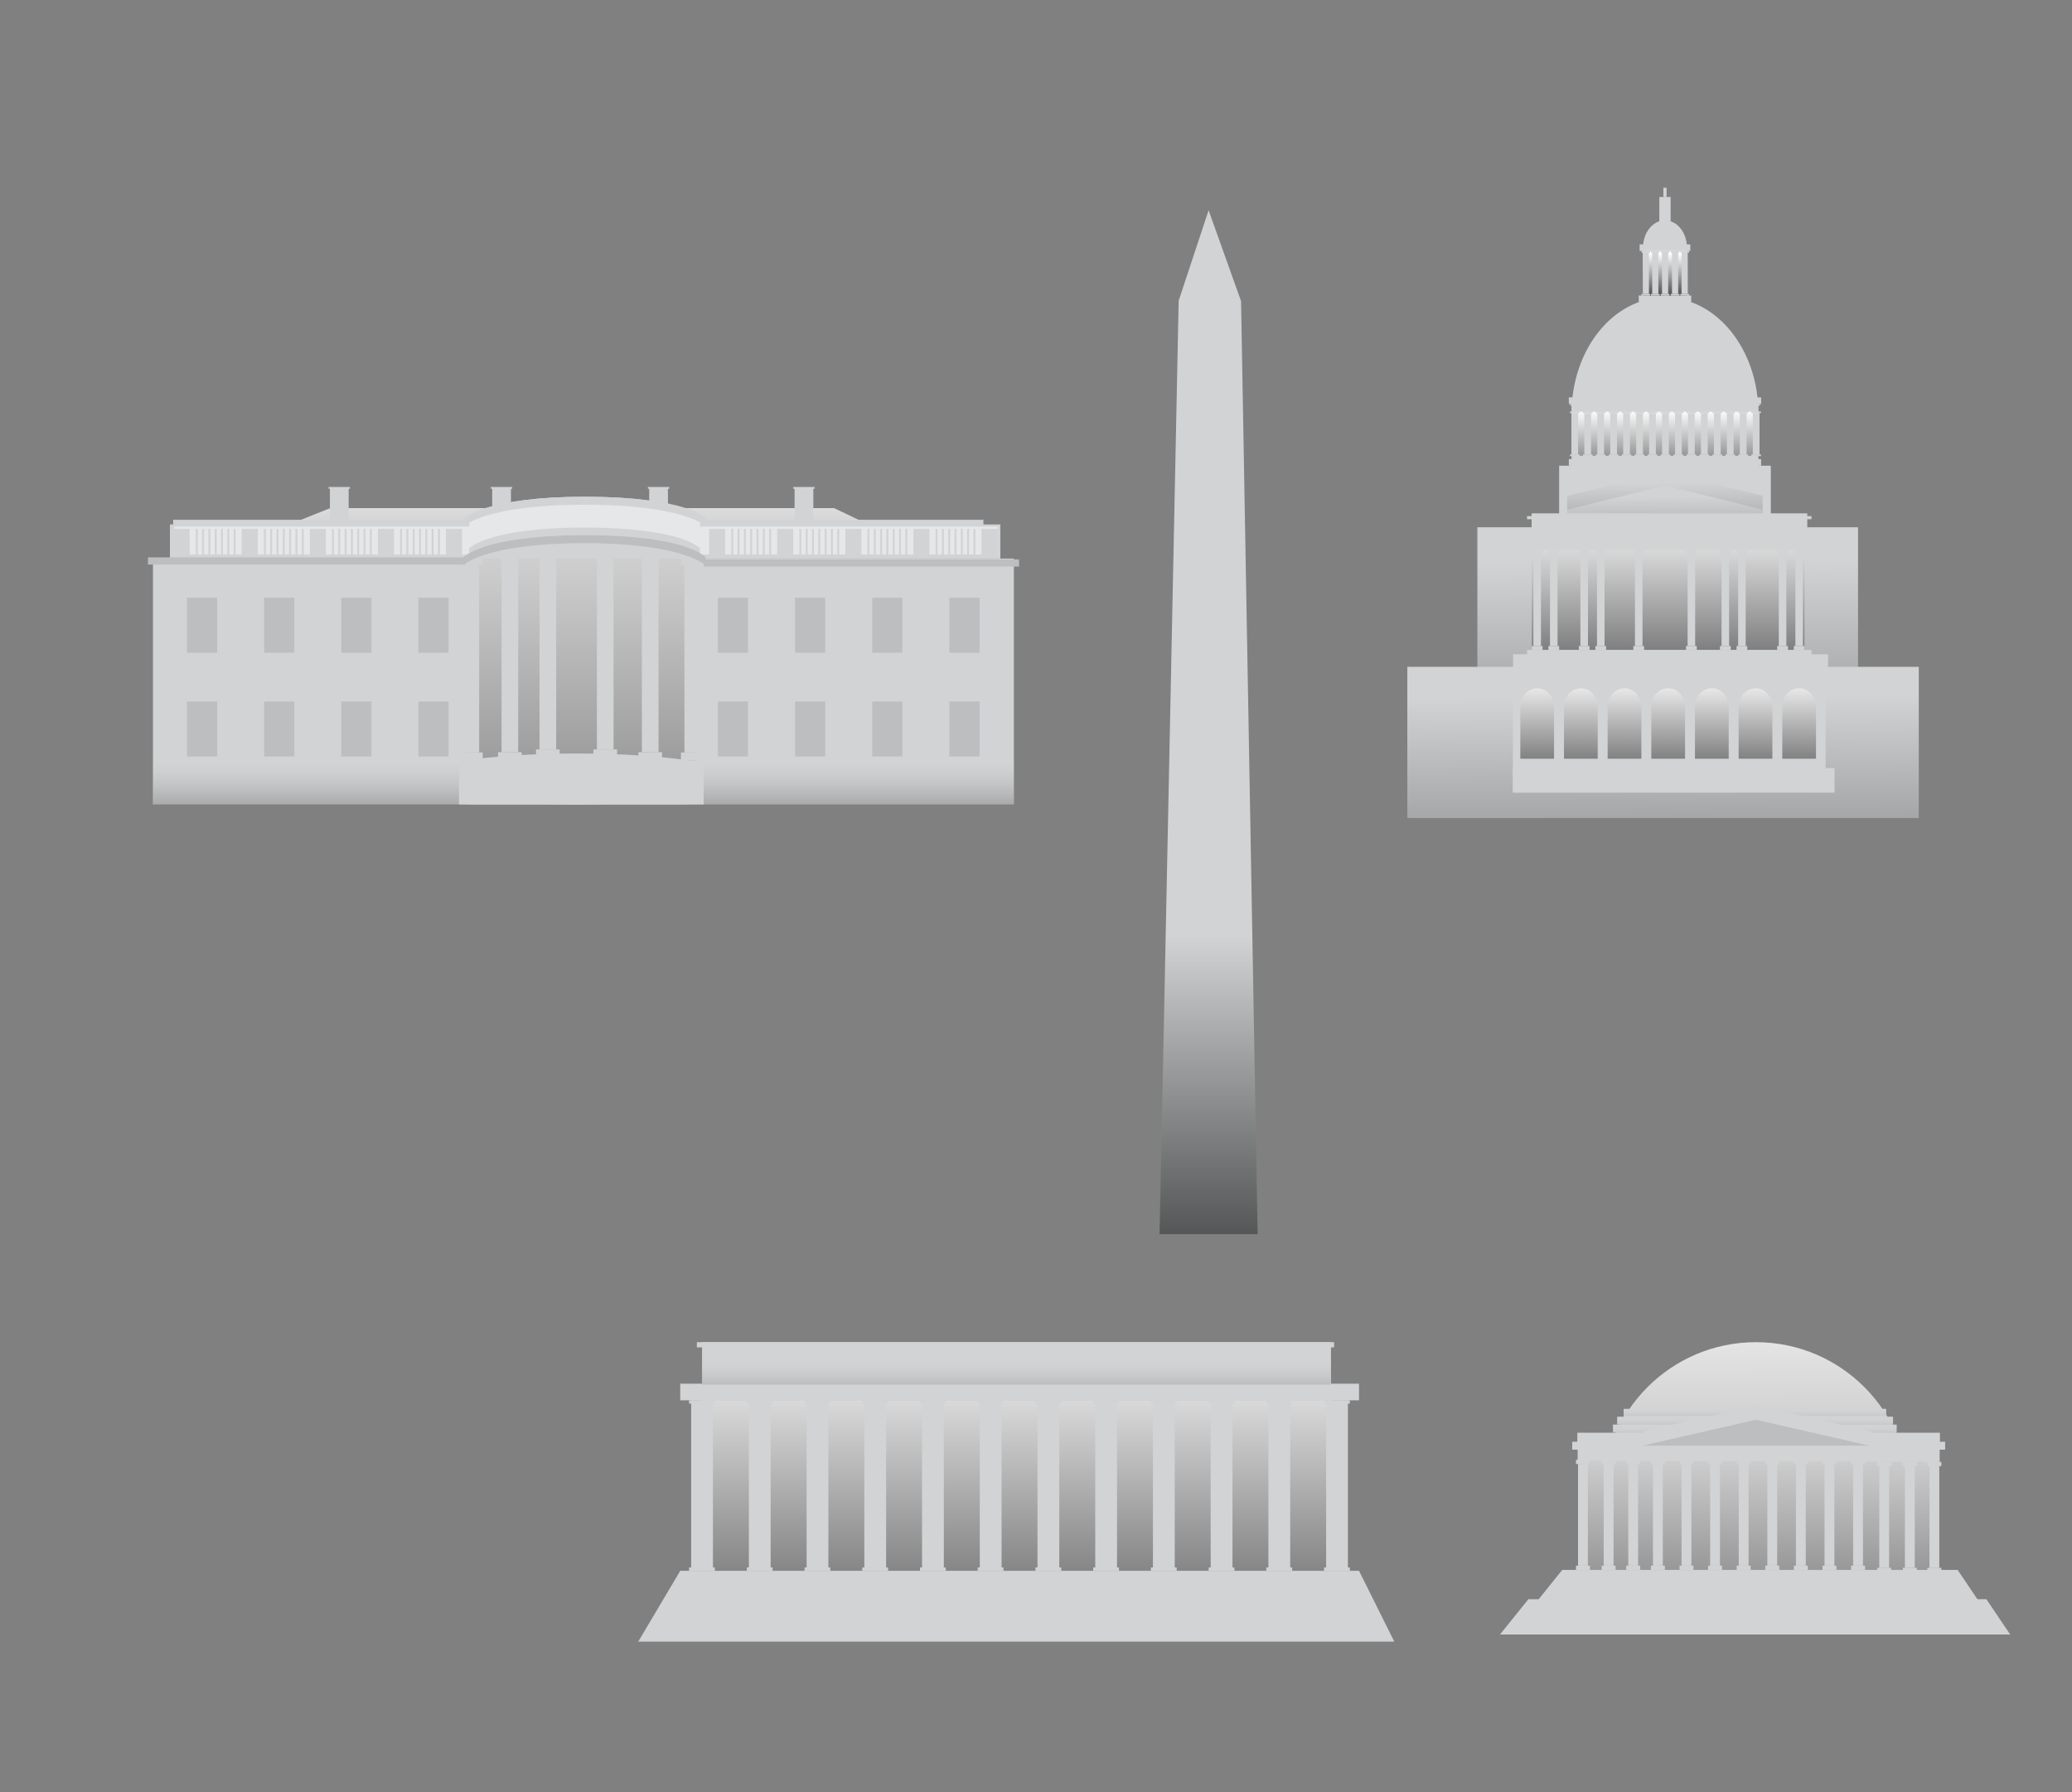 <?xml version="1.0" encoding="iso-8859-1"?>
<!-- Generator: Adobe Illustrator 18.1.1, SVG Export Plug-In . SVG Version: 6.00 Build 0)  -->
<svg version="1.1" id="Layer_1" xmlns="http://www.w3.org/2000/svg" xmlns:xlink="http://www.w3.org/1999/xlink" x="0px" y="0px"
	 viewBox="148.667 0 333 288" style="enable-background:new 148.667 0 333 288;" xml:space="preserve">
<rect x="148.667" y="0" width="333" height="288" fill="#808080" stroke="none"/>
<g>
	<linearGradient id="SVGID_1_" gradientUnits="userSpaceOnUse" x1="241.824" y1="69.144" x2="241.824" y2="159.312">
		<stop  offset="0" style="stop-color:#FFFFFF"/>
		<stop  offset="1" style="stop-color:#000000"/>
	</linearGradient>
	<polygon style="fill:url(#SVGID_1_);" points="286.908,83.65 196.74,83.65 201.753,81.652 282.7,81.652 	"/>
	<rect x="176.497" y="83.532" style="fill:#D1D3D4;" width="130.218" height="4.926"/>
	<rect x="173.254" y="89.765" style="fill:#D1D3D4;" width="138.353" height="39.512"/>
	<path style="fill:#E6E7E8;" d="M242.344,88.003"/>
	<path style="fill:#E6E7E8;" d="M242.344,95.155"/>
	<linearGradient id="SVGID_2_" gradientUnits="userSpaceOnUse" x1="242.149" y1="58.255" x2="242.149" y2="224.951">
		<stop  offset="0" style="stop-color:#FFFFFF"/>
		<stop  offset="1" style="stop-color:#000000"/>
	</linearGradient>
	<rect x="223.664" y="88.015" style="fill:url(#SVGID_2_);" width="36.969" height="38.428"/>
	<g>
		<rect x="222.435" y="89.514" style="fill:#D1D3D4;" width="3.801" height="1.266"/>
		<rect x="222.995" y="90.78" style="fill:#D1D3D4;" width="2.68" height="30.147"/>
		<rect x="222.435" y="120.927" style="fill:#D1D3D4;" width="3.801" height="1.266"/>
	</g>
	<g>
		<rect x="228.712" y="88.458" style="fill:#D1D3D4;" width="3.801" height="1.307"/>
		<rect x="229.272" y="89.765" style="fill:#D1D3D4;" width="2.68" height="31.114"/>
		<rect x="228.712" y="120.879" style="fill:#D1D3D4;" width="3.801" height="1.307"/>
	</g>
	<g>
		<rect x="234.815" y="88.015" style="fill:#D1D3D4;" width="3.801" height="1.307"/>
		<rect x="235.376" y="89.322" style="fill:#D1D3D4;" width="2.68" height="31.114"/>
		<rect x="234.815" y="120.436" style="fill:#D1D3D4;" width="3.801" height="1.307"/>
	</g>
	<g>
		<rect x="244.036" y="88.015" style="fill:#D1D3D4;" width="3.801" height="1.307"/>
		<rect x="244.597" y="89.322" style="fill:#D1D3D4;" width="2.68" height="31.114"/>
		<rect x="244.036" y="120.436" style="fill:#D1D3D4;" width="3.801" height="1.307"/>
	</g>
	<g>
		<rect x="251.265" y="88.458" style="fill:#D1D3D4;" width="3.801" height="1.307"/>
		<rect x="251.826" y="89.765" style="fill:#D1D3D4;" width="2.68" height="31.114"/>
		<rect x="251.265" y="120.879" style="fill:#D1D3D4;" width="3.801" height="1.307"/>
	</g>
	<g>
		<rect x="258.105" y="89.514" style="fill:#D1D3D4;" width="3.801" height="1.266"/>
		<rect x="258.666" y="90.78" style="fill:#D1D3D4;" width="2.68" height="30.147"/>
		<rect x="258.105" y="120.927" style="fill:#D1D3D4;" width="3.801" height="1.266"/>
	</g>
	<ellipse style="fill:#D1D3D4;" cx="241.391" cy="125.183" rx="26.233" ry="4.094"/>
	<g>
		<rect x="227.77" y="78.346" style="fill:#D1D3D4;" width="3.013" height="5.344"/>
		<rect x="227.557" y="78.257" style="fill:#D1D3D4;" width="3.431" height="0.285"/>
	</g>
	<g>
		<rect x="253.003" y="78.346" style="fill:#D1D3D4;" width="3.013" height="5.344"/>
		<rect x="252.79" y="78.257" style="fill:#D1D3D4;" width="3.431" height="0.285"/>
	</g>
	<g>
		<rect x="264.042" y="96.05" style="fill:#BCBEC0;" width="4.848" height="8.831"/>
		<rect x="276.443" y="96.05" style="fill:#BCBEC0;" width="4.848" height="8.831"/>
		<rect x="288.844" y="96.05" style="fill:#BCBEC0;" width="4.848" height="8.831"/>
		<rect x="301.245" y="96.05" style="fill:#BCBEC0;" width="4.848" height="8.831"/>
		<rect x="264.042" y="112.737" style="fill:#BCBEC0;" width="4.848" height="8.831"/>
		<rect x="276.443" y="112.737" style="fill:#BCBEC0;" width="4.848" height="8.831"/>
		<rect x="288.844" y="112.737" style="fill:#BCBEC0;" width="4.848" height="8.831"/>
		<rect x="301.245" y="112.737" style="fill:#BCBEC0;" width="4.848" height="8.831"/>
	</g>
	<g>
		<rect x="178.715" y="96.05" style="fill:#BCBEC0;" width="4.848" height="8.831"/>
		<rect x="191.116" y="96.05" style="fill:#BCBEC0;" width="4.848" height="8.831"/>
		<rect x="203.517" y="96.05" style="fill:#BCBEC0;" width="4.848" height="8.831"/>
		<rect x="215.918" y="96.05" style="fill:#BCBEC0;" width="4.848" height="8.831"/>
		<rect x="178.715" y="112.737" style="fill:#BCBEC0;" width="4.848" height="8.831"/>
		<rect x="191.116" y="112.737" style="fill:#BCBEC0;" width="4.848" height="8.831"/>
		<rect x="203.517" y="112.737" style="fill:#BCBEC0;" width="4.848" height="8.831"/>
		<rect x="215.918" y="112.737" style="fill:#BCBEC0;" width="4.848" height="8.831"/>
	</g>
	<rect x="175.977" y="84.28" style="fill:#D1D3D4;" width="133.465" height="5.484"/>
	<path style="fill:#E6E7E8;" d="M261.346,90.147c0,0-3.424-2.876-18.738-2.876c-15.533,0-18.54,2.615-18.54,2.615v-6.73
		c0,0,3.101-3.324,18.54-3.324c15.788,0,18.54,3.324,18.54,3.324L261.346,90.147z"/>
	<path style="fill:#D1D3D4;" d="M262.179,84.6c0,0-3.387-3.49-19.469-3.49c-16.312,0-19.469,3.49-19.469,3.49v-1.277
		c0,0,3.257-3.49,19.469-3.49c16.58,0,19.469,3.49,19.469,3.49V84.6z"/>
	<rect x="261.148" y="84.615" style="fill:#E6E7E8;" width="47.84" height="4.496"/>
	<rect x="176.635" y="84.615" style="fill:#E6E7E8;" width="47.636" height="4.496"/>
	<path style="fill:#D1D3D4;" d="M261.148,89.322c0,0-3.226-3.324-18.54-3.324c-15.533,0-18.54,3.324-18.54,3.324v-1.216
		c0,0,3.101-3.324,18.54-3.324c15.788,0,18.54,3.324,18.54,3.324V89.322z"/>
	<rect x="225.158" y="86.885" style="fill:#E6E7E8;" width="0.087" height="0"/>
	<path style="fill:#BCBEC0;" d="M262.077,90.871c0,0-3.387-3.57-19.469-3.57c-16.312,0-19.469,3.57-19.469,3.57v-1.306
		c0,0,3.257-3.57,19.469-3.57c16.58,0,19.469,3.57,19.469,3.57V90.871z"/>
	<g>
		<g>
			<rect x="180.132" y="84.989" style="fill:#D1D3D4;" width="0.311" height="4.122"/>
			<rect x="181.147" y="84.989" style="fill:#D1D3D4;" width="0.311" height="4.122"/>
			<rect x="182.162" y="84.989" style="fill:#D1D3D4;" width="0.311" height="4.122"/>
			<rect x="183.177" y="84.989" style="fill:#D1D3D4;" width="0.311" height="4.122"/>
			<rect x="184.191" y="84.989" style="fill:#D1D3D4;" width="0.311" height="4.122"/>
			<rect x="185.206" y="84.989" style="fill:#D1D3D4;" width="0.311" height="4.122"/>
			<rect x="186.221" y="84.989" style="fill:#D1D3D4;" width="0.311" height="4.122"/>
		</g>
		<rect x="176.571" y="84.989" style="fill:#D1D3D4;" width="2.577" height="4.122"/>
		<g>
			<rect x="191.076" y="84.989" style="fill:#D1D3D4;" width="0.311" height="4.122"/>
			<rect x="192.091" y="84.989" style="fill:#D1D3D4;" width="0.311" height="4.122"/>
			<rect x="193.106" y="84.989" style="fill:#D1D3D4;" width="0.311" height="4.122"/>
			<rect x="194.121" y="84.989" style="fill:#D1D3D4;" width="0.311" height="4.122"/>
			<rect x="195.136" y="84.989" style="fill:#D1D3D4;" width="0.311" height="4.122"/>
			<rect x="196.151" y="84.989" style="fill:#D1D3D4;" width="0.311" height="4.122"/>
			<rect x="197.165" y="84.989" style="fill:#D1D3D4;" width="0.311" height="4.122"/>
		</g>
		<rect x="187.515" y="84.989" style="fill:#D1D3D4;" width="2.577" height="4.122"/>
		<g>
			<rect x="202.021" y="84.989" style="fill:#D1D3D4;" width="0.311" height="4.122"/>
			<rect x="203.036" y="84.989" style="fill:#D1D3D4;" width="0.311" height="4.122"/>
			<rect x="204.05" y="84.989" style="fill:#D1D3D4;" width="0.311" height="4.122"/>
			<rect x="205.065" y="84.989" style="fill:#D1D3D4;" width="0.311" height="4.122"/>
			<rect x="206.08" y="84.989" style="fill:#D1D3D4;" width="0.311" height="4.122"/>
			<rect x="207.095" y="84.989" style="fill:#D1D3D4;" width="0.311" height="4.122"/>
			<rect x="208.11" y="84.989" style="fill:#D1D3D4;" width="0.311" height="4.122"/>
		</g>
		<rect x="198.46" y="84.989" style="fill:#D1D3D4;" width="2.577" height="4.122"/>
		<g>
			<rect x="212.965" y="84.989" style="fill:#D1D3D4;" width="0.311" height="4.122"/>
			<rect x="213.98" y="84.989" style="fill:#D1D3D4;" width="0.311" height="4.122"/>
			<rect x="214.995" y="84.989" style="fill:#D1D3D4;" width="0.311" height="4.122"/>
			<rect x="216.01" y="84.989" style="fill:#D1D3D4;" width="0.311" height="4.122"/>
			<rect x="217.024" y="84.989" style="fill:#D1D3D4;" width="0.311" height="4.122"/>
			<rect x="218.039" y="84.989" style="fill:#D1D3D4;" width="0.311" height="4.122"/>
			<rect x="219.054" y="84.989" style="fill:#D1D3D4;" width="0.311" height="4.122"/>
		</g>
		<rect x="209.404" y="84.989" style="fill:#D1D3D4;" width="2.577" height="4.122"/>
		<rect x="220.348" y="84.989" style="fill:#D1D3D4;" width="2.577" height="4.122"/>
	</g>
	<g>
		<g>
			<rect x="266.194" y="84.991" style="fill:#D1D3D4;" width="0.311" height="4.122"/>
			<rect x="267.209" y="84.991" style="fill:#D1D3D4;" width="0.311" height="4.122"/>
			<rect x="268.224" y="84.991" style="fill:#D1D3D4;" width="0.311" height="4.122"/>
			<rect x="269.239" y="84.991" style="fill:#D1D3D4;" width="0.311" height="4.122"/>
			<rect x="270.253" y="84.991" style="fill:#D1D3D4;" width="0.311" height="4.122"/>
			<rect x="271.268" y="84.991" style="fill:#D1D3D4;" width="0.311" height="4.122"/>
			<rect x="272.283" y="84.991" style="fill:#D1D3D4;" width="0.311" height="4.122"/>
		</g>
		<rect x="262.633" y="84.991" style="fill:#D1D3D4;" width="2.577" height="4.122"/>
		<g>
			<rect x="277.138" y="84.991" style="fill:#D1D3D4;" width="0.311" height="4.122"/>
			<rect x="278.153" y="84.991" style="fill:#D1D3D4;" width="0.311" height="4.122"/>
			<rect x="279.168" y="84.991" style="fill:#D1D3D4;" width="0.311" height="4.122"/>
			<rect x="280.183" y="84.991" style="fill:#D1D3D4;" width="0.311" height="4.122"/>
			<rect x="281.198" y="84.991" style="fill:#D1D3D4;" width="0.311" height="4.122"/>
			<rect x="282.212" y="84.991" style="fill:#D1D3D4;" width="0.311" height="4.122"/>
			<rect x="283.227" y="84.991" style="fill:#D1D3D4;" width="0.311" height="4.122"/>
		</g>
		<rect x="273.577" y="84.991" style="fill:#D1D3D4;" width="2.577" height="4.122"/>
		<g>
			<rect x="288.083" y="84.991" style="fill:#D1D3D4;" width="0.311" height="4.122"/>
			<rect x="289.098" y="84.991" style="fill:#D1D3D4;" width="0.311" height="4.122"/>
			<rect x="290.112" y="84.991" style="fill:#D1D3D4;" width="0.311" height="4.122"/>
			<rect x="291.127" y="84.991" style="fill:#D1D3D4;" width="0.311" height="4.122"/>
			<rect x="292.142" y="84.991" style="fill:#D1D3D4;" width="0.311" height="4.122"/>
			<rect x="293.157" y="84.991" style="fill:#D1D3D4;" width="0.311" height="4.122"/>
			<rect x="294.172" y="84.991" style="fill:#D1D3D4;" width="0.311" height="4.122"/>
		</g>
		<rect x="284.522" y="84.991" style="fill:#D1D3D4;" width="2.577" height="4.122"/>
		<g>
			<rect x="299.027" y="84.991" style="fill:#D1D3D4;" width="0.311" height="4.122"/>
			<rect x="300.042" y="84.991" style="fill:#D1D3D4;" width="0.311" height="4.122"/>
			<rect x="301.057" y="84.991" style="fill:#D1D3D4;" width="0.311" height="4.122"/>
			<rect x="302.072" y="84.991" style="fill:#D1D3D4;" width="0.311" height="4.122"/>
			<rect x="303.086" y="84.991" style="fill:#D1D3D4;" width="0.311" height="4.122"/>
			<rect x="304.101" y="84.991" style="fill:#D1D3D4;" width="0.311" height="4.122"/>
			<rect x="305.116" y="84.991" style="fill:#D1D3D4;" width="0.311" height="4.122"/>
		</g>
		<rect x="295.466" y="84.991" style="fill:#D1D3D4;" width="2.577" height="4.122"/>
		<rect x="306.41" y="84.991" style="fill:#D1D3D4;" width="2.577" height="4.122"/>
	</g>
	<rect x="172.444" y="89.569" style="fill:#BCBEC0;" width="50.694" height="1.155"/>
	<rect x="261.752" y="89.89" style="fill:#BCBEC0;" width="50.694" height="1.155"/>
	<g>
		<rect x="276.367" y="78.346" style="fill:#D1D3D4;" width="3.013" height="5.344"/>
		<rect x="276.155" y="78.257" style="fill:#D1D3D4;" width="3.431" height="0.285"/>
	</g>
	<g>
		<rect x="201.688" y="78.346" style="fill:#D1D3D4;" width="3.013" height="5.344"/>
		<rect x="201.475" y="78.257" style="fill:#D1D3D4;" width="3.431" height="0.285"/>
	</g>
	<linearGradient id="SVGID_3_" gradientUnits="userSpaceOnUse" x1="198.667" y1="119.151" x2="198.667" y2="139.511">
		<stop  offset="0" style="stop-color:#FFFFFF;stop-opacity:0"/>
		<stop  offset="1" style="stop-color:#000000"/>
	</linearGradient>
	<rect x="173.254" y="122.185" style="fill:url(#SVGID_3_);" width="50.826" height="7.177"/>
	<linearGradient id="SVGID_4_" gradientUnits="userSpaceOnUse" x1="285.358" y1="119.113" x2="285.358" y2="139.472">
		<stop  offset="0" style="stop-color:#FFFFFF;stop-opacity:0"/>
		<stop  offset="1" style="stop-color:#000000"/>
	</linearGradient>
	<rect x="259.109" y="122.147" style="fill:url(#SVGID_4_);" width="52.498" height="7.177"/>
	<rect x="222.435" y="122.193" style="fill:#D1D3D4;" width="39.317" height="7.084"/>
</g>
<g>
	<rect x="394.085" y="82.943" style="fill:#D1D3D4;" width="45.717" height="0.496"/>
	<g>
		<rect x="401.235" y="64.666" style="fill:#D1D3D4;" width="30.034" height="18.296"/>
		<ellipse style="fill:#D1D3D4;" cx="416.253" cy="66.456" rx="15.017" ry="18.65"/>
		<ellipse style="fill:#D1D3D4;" cx="416.252" cy="39.802" rx="3.534" ry="4.389"/>
		<rect x="399.242" y="74.837" style="fill:#D1D3D4;" width="34.02" height="10.742"/>
		<rect x="400.8" y="63.859" style="fill:#D1D3D4;" width="30.905" height="1.062"/>
		<rect x="401.026" y="64.922" style="fill:#D1D3D4;" width="30.501" height="0.274"/>
		<rect x="400.8" y="73.774" style="fill:#D1D3D4;" width="30.905" height="1.062"/>
		<rect x="415.345" y="31.658" style="fill:#D1D3D4;" width="1.814" height="4.282"/>
		<rect x="412.036" y="47.492" style="fill:#D1D3D4;" width="8.434" height="1.062"/>
		<rect x="412.181" y="39.271" style="fill:#D1D3D4;" width="8.143" height="1.062"/>
		<linearGradient id="SVGID_5_" gradientUnits="userSpaceOnUse" x1="416.31" y1="40.672" x2="416.136" y2="50.508">
			<stop  offset="0" style="stop-color:#FFFFFF"/>
			<stop  offset="1" style="stop-color:#000000"/>
		</linearGradient>
		<rect x="412.716" y="40.333" style="fill:url(#SVGID_5_);" width="7.073" height="7.159"/>
		<linearGradient id="SVGID_6_" gradientUnits="userSpaceOnUse" x1="416.308" y1="65.826" x2="416.308" y2="83.962">
			<stop  offset="0" style="stop-color:#FFFFFF"/>
			<stop  offset="1" style="stop-color:#000000"/>
		</linearGradient>
		<rect x="401.346" y="66.164" style="fill:url(#SVGID_6_);" width="29.924" height="7.082"/>
		<rect x="415.994" y="30.168" style="fill:#D1D3D4;" width="0.517" height="1.49"/>
		<linearGradient id="SVGID_7_" gradientUnits="userSpaceOnUse" x1="416.221" y1="77.606" x2="416.455" y2="111.643">
			<stop  offset="0" style="stop-color:#D1D3D4"/>
			<stop  offset="1" style="stop-color:#000000"/>
		</linearGradient>
		<polygon style="fill:url(#SVGID_7_);" points="431.958,84.752 400.547,84.752 400.547,79.678 416.253,75.781 431.958,79.678 		"/>
		<g>
			<rect x="412.483" y="40.333" style="fill:#D1D3D4;" width="1.396" height="0.278"/>
			<rect x="412.689" y="40.611" style="fill:#D1D3D4;" width="0.985" height="6.618"/>
			<rect x="412.483" y="47.229" style="fill:#D1D3D4;" width="1.396" height="0.278"/>
		</g>
		<g>
			<rect x="413.996" y="40.325" style="fill:#D1D3D4;" width="1.396" height="0.278"/>
			<rect x="414.202" y="40.603" style="fill:#D1D3D4;" width="0.985" height="6.618"/>
			<rect x="413.996" y="47.221" style="fill:#D1D3D4;" width="1.396" height="0.278"/>
		</g>
		<g>
			<rect x="415.575" y="40.333" style="fill:#D1D3D4;" width="1.396" height="0.278"/>
			<rect x="415.781" y="40.611" style="fill:#D1D3D4;" width="0.985" height="6.618"/>
			<rect x="415.575" y="47.229" style="fill:#D1D3D4;" width="1.396" height="0.278"/>
		</g>
		<g>
			<rect x="417.181" y="40.333" style="fill:#D1D3D4;" width="1.396" height="0.278"/>
			<rect x="417.387" y="40.611" style="fill:#D1D3D4;" width="0.985" height="6.618"/>
			<rect x="417.181" y="47.229" style="fill:#D1D3D4;" width="1.396" height="0.278"/>
		</g>
		<g>
			<rect x="418.72" y="40.333" style="fill:#D1D3D4;" width="1.396" height="0.278"/>
			<rect x="418.926" y="40.611" style="fill:#D1D3D4;" width="0.985" height="6.618"/>
			<rect x="418.72" y="47.229" style="fill:#D1D3D4;" width="1.396" height="0.278"/>
		</g>
		<g>
			<rect x="403.067" y="66.118" style="fill:#D1D3D4;" width="1.536" height="0.278"/>
			<rect x="403.293" y="66.396" style="fill:#D1D3D4;" width="1.083" height="6.618"/>
			<rect x="403.067" y="73.014" style="fill:#D1D3D4;" width="1.536" height="0.278"/>
		</g>
		<g>
			<rect x="400.984" y="66.118" style="fill:#D1D3D4;" width="1.536" height="0.278"/>
			<rect x="401.211" y="66.396" style="fill:#D1D3D4;" width="1.083" height="6.618"/>
			<rect x="400.984" y="73.014" style="fill:#D1D3D4;" width="1.536" height="0.278"/>
		</g>
		<g>
			<rect x="405.149" y="66.118" style="fill:#D1D3D4;" width="1.536" height="0.278"/>
			<rect x="405.376" y="66.396" style="fill:#D1D3D4;" width="1.083" height="6.618"/>
			<rect x="405.149" y="73.014" style="fill:#D1D3D4;" width="1.536" height="0.278"/>
		</g>
		<g>
			<rect x="407.232" y="66.118" style="fill:#D1D3D4;" width="1.536" height="0.278"/>
			<rect x="407.459" y="66.396" style="fill:#D1D3D4;" width="1.083" height="6.618"/>
			<rect x="407.232" y="73.014" style="fill:#D1D3D4;" width="1.536" height="0.278"/>
		</g>
		<g>
			<rect x="409.315" y="66.118" style="fill:#D1D3D4;" width="1.536" height="0.278"/>
			<rect x="409.541" y="66.396" style="fill:#D1D3D4;" width="1.083" height="6.618"/>
			<rect x="409.315" y="73.014" style="fill:#D1D3D4;" width="1.536" height="0.278"/>
		</g>
		<g>
			<rect x="411.397" y="66.118" style="fill:#D1D3D4;" width="1.536" height="0.278"/>
			<rect x="411.624" y="66.396" style="fill:#D1D3D4;" width="1.083" height="6.618"/>
			<rect x="411.397" y="73.014" style="fill:#D1D3D4;" width="1.536" height="0.278"/>
		</g>
		<g>
			<rect x="413.48" y="66.118" style="fill:#D1D3D4;" width="1.536" height="0.278"/>
			<rect x="413.706" y="66.396" style="fill:#D1D3D4;" width="1.083" height="6.618"/>
			<rect x="413.48" y="73.014" style="fill:#D1D3D4;" width="1.536" height="0.278"/>
		</g>
		<g>
			<rect x="415.562" y="66.118" style="fill:#D1D3D4;" width="1.536" height="0.278"/>
			<rect x="415.789" y="66.396" style="fill:#D1D3D4;" width="1.083" height="6.618"/>
			<rect x="415.562" y="73.014" style="fill:#D1D3D4;" width="1.536" height="0.278"/>
		</g>
		<g>
			<rect x="417.645" y="66.118" style="fill:#D1D3D4;" width="1.536" height="0.278"/>
			<rect x="417.872" y="66.396" style="fill:#D1D3D4;" width="1.083" height="6.618"/>
			<rect x="417.645" y="73.014" style="fill:#D1D3D4;" width="1.536" height="0.278"/>
		</g>
		<g>
			<rect x="419.727" y="66.118" style="fill:#D1D3D4;" width="1.536" height="0.278"/>
			<rect x="419.954" y="66.396" style="fill:#D1D3D4;" width="1.083" height="6.618"/>
			<rect x="419.727" y="73.014" style="fill:#D1D3D4;" width="1.536" height="0.278"/>
		</g>
		<g>
			<rect x="421.81" y="66.118" style="fill:#D1D3D4;" width="1.536" height="0.278"/>
			<rect x="422.037" y="66.396" style="fill:#D1D3D4;" width="1.083" height="6.618"/>
			<rect x="421.81" y="73.014" style="fill:#D1D3D4;" width="1.536" height="0.278"/>
		</g>
		<g>
			<rect x="423.893" y="66.118" style="fill:#D1D3D4;" width="1.536" height="0.278"/>
			<rect x="424.119" y="66.396" style="fill:#D1D3D4;" width="1.083" height="6.618"/>
			<rect x="423.893" y="73.014" style="fill:#D1D3D4;" width="1.536" height="0.278"/>
		</g>
		<g>
			<rect x="425.975" y="66.118" style="fill:#D1D3D4;" width="1.536" height="0.278"/>
			<rect x="426.202" y="66.396" style="fill:#D1D3D4;" width="1.083" height="6.618"/>
			<rect x="425.975" y="73.014" style="fill:#D1D3D4;" width="1.536" height="0.278"/>
		</g>
		<g>
			<rect x="428.058" y="66.118" style="fill:#D1D3D4;" width="1.536" height="0.278"/>
			<rect x="428.284" y="66.396" style="fill:#D1D3D4;" width="1.083" height="6.618"/>
			<rect x="428.058" y="73.014" style="fill:#D1D3D4;" width="1.536" height="0.278"/>
		</g>
		<g>
			<rect x="430.14" y="66.118" style="fill:#D1D3D4;" width="1.536" height="0.278"/>
			<rect x="430.367" y="66.396" style="fill:#D1D3D4;" width="1.083" height="6.618"/>
			<rect x="430.14" y="73.014" style="fill:#D1D3D4;" width="1.536" height="0.278"/>
		</g>
	</g>
	<linearGradient id="SVGID_8_" gradientUnits="userSpaceOnUse" x1="416.221" y1="79.836" x2="416.455" y2="113.873">
		<stop  offset="0" style="stop-color:#D1D3D4"/>
		<stop  offset="1" style="stop-color:#000000"/>
	</linearGradient>
	<polygon style="fill:url(#SVGID_8_);" points="431.958,86.981 400.547,86.981 400.547,81.907 416.252,78.011 431.958,81.907 	"/>
	<linearGradient id="SVGID_9_" gradientUnits="userSpaceOnUse" x1="416.913" y1="88.055" x2="417.645" y2="194.578">
		<stop  offset="0" style="stop-color:#D1D3D4"/>
		<stop  offset="1" style="stop-color:#000000"/>
	</linearGradient>
	<rect x="394.821" y="82.496" style="fill:url(#SVGID_9_);" width="44.302" height="28.108"/>
	<linearGradient id="SVGID_10_" gradientUnits="userSpaceOnUse" x1="416.633" y1="90.259" x2="417.368" y2="197.218">
		<stop  offset="0" style="stop-color:#D1D3D4"/>
		<stop  offset="1" style="stop-color:#000000"/>
	</linearGradient>
	<rect x="386.101" y="84.735" style="fill:url(#SVGID_10_);" width="61.181" height="28.108"/>
	<linearGradient id="SVGID_11_" gradientUnits="userSpaceOnUse" x1="415.892" y1="111.876" x2="416.533" y2="205.111">
		<stop  offset="0" style="stop-color:#D1D3D4"/>
		<stop  offset="1" style="stop-color:#000000"/>
	</linearGradient>
	<rect x="374.845" y="107.16" style="fill:url(#SVGID_11_);" width="82.197" height="24.303"/>
	<linearGradient id="SVGID_12_" gradientUnits="userSpaceOnUse" x1="416.766" y1="81.565" x2="416.766" y2="127.16">
		<stop  offset="0" style="stop-color:#FFFFFF"/>
		<stop  offset="1" style="stop-color:#000000"/>
	</linearGradient>
	<rect x="394.854" y="88.36" style="fill:url(#SVGID_12_);" width="43.824" height="16.072"/>
	<rect x="391.808" y="107.119" style="fill:#D1D3D4;" width="50.271" height="17.881"/>
	<g>
		<rect x="411.174" y="88.36" style="fill:#D1D3D4;" width="1.724" height="0.623"/>
		<rect x="411.428" y="88.982" style="fill:#D1D3D4;" width="1.215" height="14.827"/>
		<rect x="411.174" y="103.81" style="fill:#D1D3D4;" width="1.724" height="0.623"/>
	</g>
	<g>
		<rect x="394.854" y="88.36" style="fill:#D1D3D4;" width="1.724" height="0.623"/>
		<rect x="395.108" y="88.982" style="fill:#D1D3D4;" width="1.215" height="14.827"/>
		<rect x="394.854" y="103.81" style="fill:#D1D3D4;" width="1.724" height="0.623"/>
	</g>
	<g>
		<rect x="397.519" y="88.36" style="fill:#D1D3D4;" width="1.724" height="0.623"/>
		<rect x="397.773" y="88.982" style="fill:#D1D3D4;" width="1.215" height="14.827"/>
		<rect x="397.519" y="103.81" style="fill:#D1D3D4;" width="1.724" height="0.623"/>
	</g>
	<g>
		<rect x="402.409" y="88.36" style="fill:#D1D3D4;" width="1.724" height="0.623"/>
		<rect x="402.663" y="88.982" style="fill:#D1D3D4;" width="1.215" height="14.827"/>
		<rect x="402.409" y="103.81" style="fill:#D1D3D4;" width="1.724" height="0.623"/>
	</g>
	<g>
		<rect x="405.074" y="88.36" style="fill:#D1D3D4;" width="1.724" height="0.623"/>
		<rect x="405.328" y="88.982" style="fill:#D1D3D4;" width="1.215" height="14.827"/>
		<rect x="405.074" y="103.81" style="fill:#D1D3D4;" width="1.724" height="0.623"/>
	</g>
	<g>
		<rect x="434.289" y="88.36" style="fill:#D1D3D4;" width="1.724" height="0.623"/>
		<rect x="434.543" y="88.982" style="fill:#D1D3D4;" width="1.215" height="14.827"/>
		<rect x="434.289" y="103.81" style="fill:#D1D3D4;" width="1.724" height="0.623"/>
	</g>
	<g>
		<rect x="436.954" y="88.36" style="fill:#D1D3D4;" width="1.724" height="0.623"/>
		<rect x="437.208" y="88.982" style="fill:#D1D3D4;" width="1.215" height="14.827"/>
		<rect x="436.954" y="103.81" style="fill:#D1D3D4;" width="1.724" height="0.623"/>
	</g>
	<g>
		<rect x="425.091" y="88.36" style="fill:#D1D3D4;" width="1.724" height="0.623"/>
		<rect x="425.345" y="88.982" style="fill:#D1D3D4;" width="1.215" height="14.827"/>
		<rect x="425.091" y="103.81" style="fill:#D1D3D4;" width="1.724" height="0.623"/>
	</g>
	<g>
		<rect x="427.756" y="88.36" style="fill:#D1D3D4;" width="1.724" height="0.623"/>
		<rect x="428.01" y="88.982" style="fill:#D1D3D4;" width="1.215" height="14.827"/>
		<rect x="427.756" y="103.81" style="fill:#D1D3D4;" width="1.724" height="0.623"/>
	</g>
	<g>
		<rect x="419.634" y="88.36" style="fill:#D1D3D4;" width="1.724" height="0.623"/>
		<rect x="419.888" y="88.982" style="fill:#D1D3D4;" width="1.215" height="14.827"/>
		<rect x="419.634" y="103.81" style="fill:#D1D3D4;" width="1.724" height="0.623"/>
	</g>
	<rect x="394.085" y="104.446" style="fill:#D1D3D4;" width="45.717" height="1.031"/>
	<rect x="391.837" y="105.143" style="fill:#D1D3D4;" width="50.623" height="3.951"/>
	<rect x="391.782" y="123.43" style="fill:#D1D3D4;" width="51.727" height="3.951"/>
	<g>
		<linearGradient id="SVGID_13_" gradientUnits="userSpaceOnUse" x1="416.749" y1="108.026" x2="416.797" y2="136.183">
			<stop  offset="0" style="stop-color:#FFFFFF"/>
			<stop  offset="1" style="stop-color:#000000"/>
		</linearGradient>
		<path style="fill:url(#SVGID_13_);" d="M419.476,113.544c0,0.609,0,8.374,0,8.374h-5.421c0,0,0-7.542,0-8.374
			c0-1.624,1.213-2.94,2.71-2.94S419.476,111.92,419.476,113.544z"/>
		<linearGradient id="SVGID_14_" gradientUnits="userSpaceOnUse" x1="409.732" y1="108.026" x2="409.781" y2="136.183">
			<stop  offset="0" style="stop-color:#FFFFFF"/>
			<stop  offset="1" style="stop-color:#000000"/>
		</linearGradient>
		<path style="fill:url(#SVGID_14_);" d="M412.459,113.544c0,0.609,0,8.374,0,8.374h-5.421c0,0,0-7.542,0-8.374
			c0-1.624,1.213-2.94,2.71-2.94C411.246,110.604,412.459,111.92,412.459,113.544z"/>
		<linearGradient id="SVGID_15_" gradientUnits="userSpaceOnUse" x1="402.716" y1="108.026" x2="402.764" y2="136.183">
			<stop  offset="0" style="stop-color:#FFFFFF"/>
			<stop  offset="1" style="stop-color:#000000"/>
		</linearGradient>
		<path style="fill:url(#SVGID_15_);" d="M405.443,113.544c0,0.609,0,8.374,0,8.374h-5.421c0,0,0-7.542,0-8.374
			c0-1.624,1.213-2.94,2.71-2.94C404.229,110.604,405.443,111.92,405.443,113.544z"/>
		<linearGradient id="SVGID_16_" gradientUnits="userSpaceOnUse" x1="395.699" y1="108.026" x2="395.747" y2="136.183">
			<stop  offset="0" style="stop-color:#FFFFFF"/>
			<stop  offset="1" style="stop-color:#000000"/>
		</linearGradient>
		<path style="fill:url(#SVGID_16_);" d="M398.426,113.544c0,0.609,0,8.374,0,8.374h-5.421c0,0,0-7.542,0-8.374
			c0-1.624,1.213-2.94,2.71-2.94S398.426,111.92,398.426,113.544z"/>
		<linearGradient id="SVGID_17_" gradientUnits="userSpaceOnUse" x1="423.766" y1="108.026" x2="423.814" y2="136.183">
			<stop  offset="0" style="stop-color:#FFFFFF"/>
			<stop  offset="1" style="stop-color:#000000"/>
		</linearGradient>
		<path style="fill:url(#SVGID_17_);" d="M426.493,113.544c0,0.609,0,8.374,0,8.374h-5.421c0,0,0-7.542,0-8.374
			c0-1.624,1.213-2.94,2.71-2.94S426.493,111.92,426.493,113.544z"/>
		<linearGradient id="SVGID_18_" gradientUnits="userSpaceOnUse" x1="430.783" y1="108.026" x2="430.831" y2="136.183">
			<stop  offset="0" style="stop-color:#FFFFFF"/>
			<stop  offset="1" style="stop-color:#000000"/>
		</linearGradient>
		<path style="fill:url(#SVGID_18_);" d="M433.51,113.544c0,0.609,0,8.374,0,8.374h-5.421c0,0,0-7.542,0-8.374
			c0-1.624,1.213-2.94,2.71-2.94S433.51,111.92,433.51,113.544z"/>
		<linearGradient id="SVGID_19_" gradientUnits="userSpaceOnUse" x1="437.799" y1="108.026" x2="437.848" y2="136.183">
			<stop  offset="0" style="stop-color:#FFFFFF"/>
			<stop  offset="1" style="stop-color:#000000"/>
		</linearGradient>
		<path style="fill:url(#SVGID_19_);" d="M440.526,113.544c0,0.609,0,8.374,0,8.374h-5.421c0,0,0-7.542,0-8.374
			c0-1.624,1.213-2.94,2.71-2.94C439.313,110.604,440.526,111.92,440.526,113.544z"/>
	</g>
</g>
<linearGradient id="SVGID_20_" gradientUnits="userSpaceOnUse" x1="1390.177" y1="305.983" x2="1390.177" y2="317.133" gradientTransform="matrix(-1 0 0 -1 1703.182 536.566)">
	<stop  offset="0" style="stop-color:#FFFFFF;stop-opacity:0"/>
	<stop  offset="1" style="stop-color:#000000"/>
</linearGradient>
<rect x="262.465" y="224.991" style="fill:url(#SVGID_20_);" width="101.082" height="3.931"/>
<g>
	<rect x="261.495" y="215.691" style="fill:#D1D3D4;" width="101.082" height="39.032"/>
	
		<linearGradient id="SVGID_21_" gradientUnits="userSpaceOnUse" x1="1391.146" y1="308.389" x2="1391.146" y2="322.381" gradientTransform="matrix(-1 0 0 -1 1703.182 536.566)">
		<stop  offset="0" style="stop-color:#FFFFFF;stop-opacity:0"/>
		<stop  offset="0.635" style="stop-color:#000000"/>
	</linearGradient>
	<rect x="261.495" y="223.148" style="fill:url(#SVGID_21_);" width="101.082" height="4.932"/>
	<rect x="257.992" y="222.363" style="fill:#D1D3D4;" width="109.089" height="2.669"/>
	<rect x="260.661" y="215.691" style="fill:#D1D3D4;" width="102.417" height="0.834"/>
	<linearGradient id="SVGID_22_" gradientUnits="userSpaceOnUse" x1="311.995" y1="212.48" x2="311.995" y2="296.708">
		<stop  offset="0" style="stop-color:#FFFFFF"/>
		<stop  offset="1" style="stop-color:#000000"/>
	</linearGradient>
	<rect x="261.453" y="225.032" style="fill:url(#SVGID_22_);" width="101.082" height="29.691"/>
	<g>
		<g>
			<rect x="259.744" y="225.032" style="fill:#D1D3D4;" width="3.503" height="27.397"/>
			<rect x="259.41" y="225.032" style="fill:#D1D3D4;" width="4.149" height="0.532"/>
			<rect x="259.41" y="251.898" style="fill:#D1D3D4;" width="4.149" height="0.532"/>
		</g>
		<g>
			<rect x="269.021" y="225.032" style="fill:#D1D3D4;" width="3.503" height="27.397"/>
			<rect x="268.688" y="225.032" style="fill:#D1D3D4;" width="4.149" height="0.532"/>
			<rect x="268.688" y="251.898" style="fill:#D1D3D4;" width="4.149" height="0.532"/>
		</g>
		<g>
			<rect x="278.299" y="225.032" style="fill:#D1D3D4;" width="3.503" height="27.397"/>
			<rect x="277.965" y="225.032" style="fill:#D1D3D4;" width="4.149" height="0.532"/>
			<rect x="277.965" y="251.898" style="fill:#D1D3D4;" width="4.149" height="0.532"/>
		</g>
		<g>
			<rect x="287.576" y="225.032" style="fill:#D1D3D4;" width="3.503" height="27.397"/>
			<rect x="287.242" y="225.032" style="fill:#D1D3D4;" width="4.149" height="0.532"/>
			<rect x="287.242" y="251.898" style="fill:#D1D3D4;" width="4.149" height="0.532"/>
		</g>
		<g>
			<rect x="296.853" y="225.032" style="fill:#D1D3D4;" width="3.503" height="27.397"/>
			<rect x="296.52" y="225.032" style="fill:#D1D3D4;" width="4.149" height="0.532"/>
			<rect x="296.52" y="251.898" style="fill:#D1D3D4;" width="4.149" height="0.532"/>
		</g>
		<g>
			<rect x="306.131" y="225.032" style="fill:#D1D3D4;" width="3.503" height="27.397"/>
			<rect x="305.797" y="225.032" style="fill:#D1D3D4;" width="4.149" height="0.532"/>
			<rect x="305.797" y="251.898" style="fill:#D1D3D4;" width="4.149" height="0.532"/>
		</g>
		<g>
			<rect x="315.408" y="225.032" style="fill:#D1D3D4;" width="3.503" height="27.397"/>
			<rect x="315.075" y="225.032" style="fill:#D1D3D4;" width="4.149" height="0.532"/>
			<rect x="315.075" y="251.898" style="fill:#D1D3D4;" width="4.149" height="0.532"/>
		</g>
		<g>
			<rect x="324.686" y="225.032" style="fill:#D1D3D4;" width="3.503" height="27.397"/>
			<rect x="324.352" y="225.032" style="fill:#D1D3D4;" width="4.149" height="0.532"/>
			<rect x="324.352" y="251.898" style="fill:#D1D3D4;" width="4.149" height="0.532"/>
		</g>
		<g>
			<rect x="333.963" y="225.032" style="fill:#D1D3D4;" width="3.503" height="27.397"/>
			<rect x="333.63" y="225.032" style="fill:#D1D3D4;" width="4.149" height="0.532"/>
			<rect x="333.63" y="251.898" style="fill:#D1D3D4;" width="4.149" height="0.532"/>
		</g>
		<g>
			<rect x="343.241" y="225.032" style="fill:#D1D3D4;" width="3.503" height="27.397"/>
			<rect x="342.907" y="225.032" style="fill:#D1D3D4;" width="4.149" height="0.532"/>
			<rect x="342.907" y="251.898" style="fill:#D1D3D4;" width="4.149" height="0.532"/>
		</g>
		<g>
			<rect x="352.518" y="225.032" style="fill:#D1D3D4;" width="3.503" height="27.397"/>
			<rect x="352.184" y="225.032" style="fill:#D1D3D4;" width="4.149" height="0.532"/>
			<rect x="352.184" y="251.898" style="fill:#D1D3D4;" width="4.149" height="0.532"/>
		</g>
		<g>
			<rect x="361.795" y="225.032" style="fill:#D1D3D4;" width="3.503" height="27.397"/>
			<rect x="361.462" y="225.032" style="fill:#D1D3D4;" width="4.149" height="0.532"/>
			<rect x="361.462" y="251.898" style="fill:#D1D3D4;" width="4.149" height="0.532"/>
		</g>
	</g>
	<polygon style="fill:#D1D3D4;" points="372.752,263.814 251.237,263.814 257.992,252.43 367.081,252.43 	"/>
</g>
<g>
	<linearGradient id="SVGID_23_" gradientUnits="userSpaceOnUse" x1="430.584" y1="198.12" x2="431.722" y2="363.613">
		<stop  offset="0" style="stop-color:#FFFFFF"/>
		<stop  offset="1" style="stop-color:#000000"/>
	</linearGradient>
	<path style="fill:url(#SVGID_23_);" d="M455.515,240.332c0,13.609-11.171,19.499-24.78,19.499s-24.502-5.89-24.502-19.499
		s11.032-24.641,24.641-24.641S455.515,226.724,455.515,240.332z"/>
	<rect x="407.895" y="228.935" style="fill:#D1D3D4;" width="45.596" height="1.266"/>
	<rect x="408.567" y="227.669" style="fill:#D1D3D4;" width="44.337" height="1.266"/>
	<rect x="401.344" y="231.695" style="fill:#D1D3D4;" width="59.936" height="1.266"/>
	<rect x="409.606" y="226.404" style="fill:#D1D3D4;" width="42.196" height="1.266"/>
	<linearGradient id="SVGID_24_" gradientUnits="userSpaceOnUse" x1="430.71" y1="226.122" x2="430.71" y2="228.934">
		<stop  offset="0" style="stop-color:#FFFFFF;stop-opacity:0"/>
		<stop  offset="1" style="stop-color:#000000"/>
	</linearGradient>
	<rect x="409.617" y="226.541" style="opacity:0.26;fill:url(#SVGID_24_);" width="42.185" height="0.991"/>
	<linearGradient id="SVGID_25_" gradientUnits="userSpaceOnUse" x1="430.752" y1="227.525" x2="430.752" y2="230.337">
		<stop  offset="0" style="stop-color:#FFFFFF;stop-opacity:0"/>
		<stop  offset="1" style="stop-color:#000000"/>
	</linearGradient>
	<rect x="408.599" y="227.944" style="opacity:0.26;fill:url(#SVGID_25_);" width="44.305" height="0.991"/>
	<linearGradient id="SVGID_26_" gradientUnits="userSpaceOnUse" x1="430.681" y1="228.831" x2="430.681" y2="231.643">
		<stop  offset="0" style="stop-color:#FFFFFF;stop-opacity:0"/>
		<stop  offset="1" style="stop-color:#000000"/>
	</linearGradient>
	<rect x="407.87" y="229.25" style="opacity:0.26;fill:url(#SVGID_26_);" width="45.622" height="0.991"/>
	<linearGradient id="SVGID_27_" gradientUnits="userSpaceOnUse" x1="430.841" y1="229.179" x2="431.091" y2="265.673">
		<stop  offset="0" style="stop-color:#D1D3D4"/>
		<stop  offset="1" style="stop-color:#000000"/>
	</linearGradient>
	<polygon style="fill:url(#SVGID_27_);" points="449.122,236.831 412.627,236.831 412.627,231.396 430.874,227.223 449.122,231.396 
			"/>
	<polygon style="fill:#D1D3D4;" points="449.279,235.454 412.785,235.454 412.785,230.02 431.032,225.846 449.279,230.02 	"/>
	<linearGradient id="SVGID_28_" gradientUnits="userSpaceOnUse" x1="431.283" y1="217.977" x2="431.283" y2="303.019">
		<stop  offset="0" style="stop-color:#FFFFFF"/>
		<stop  offset="1" style="stop-color:#000000"/>
	</linearGradient>
	<rect x="402.408" y="230.65" style="fill:url(#SVGID_28_);" width="57.75" height="29.978"/>
	<rect x="402.164" y="230.241" style="fill:#D1D3D4;" width="58.276" height="2.739"/>
	
		<rect x="402.162" y="232.191" transform="matrix(1 0.004 -0.004 1 0.994 -1.826)" style="fill:#D1D3D4;" width="58.179" height="2.739"/>
	<g>
		<rect x="413.99" y="234.586" style="fill:#D1D3D4;" width="2.246" height="0.686"/>
		<rect x="414.321" y="235.272" style="fill:#D1D3D4;" width="1.583" height="16.332"/>
		<rect x="413.99" y="251.604" style="fill:#D1D3D4;" width="2.246" height="0.686"/>
	</g>
	<g>
		<rect x="418.586" y="234.586" style="fill:#D1D3D4;" width="2.246" height="0.686"/>
		<rect x="418.917" y="235.272" style="fill:#D1D3D4;" width="1.583" height="16.332"/>
		<rect x="418.586" y="251.604" style="fill:#D1D3D4;" width="2.246" height="0.686"/>
	</g>
	<g>
		<rect x="423.181" y="234.586" style="fill:#D1D3D4;" width="2.246" height="0.686"/>
		<rect x="423.512" y="235.272" style="fill:#D1D3D4;" width="1.583" height="16.332"/>
		<rect x="423.181" y="251.604" style="fill:#D1D3D4;" width="2.246" height="0.686"/>
	</g>
	<g>
		<rect x="401.951" y="234.586" style="fill:#D1D3D4;" width="2.246" height="0.686"/>
		<rect x="402.282" y="235.272" style="fill:#D1D3D4;" width="1.583" height="16.332"/>
		<rect x="401.951" y="251.604" style="fill:#D1D3D4;" width="2.246" height="0.686"/>
	</g>
	<g>
		<rect x="406.074" y="234.586" style="fill:#D1D3D4;" width="2.246" height="0.686"/>
		<rect x="406.405" y="235.272" style="fill:#D1D3D4;" width="1.583" height="16.332"/>
		<rect x="406.074" y="251.604" style="fill:#D1D3D4;" width="2.246" height="0.686"/>
	</g>
	<g>
		<rect x="410.019" y="234.586" style="fill:#D1D3D4;" width="2.246" height="0.686"/>
		<rect x="410.35" y="235.272" style="fill:#D1D3D4;" width="1.583" height="16.332"/>
		<rect x="410.019" y="251.604" style="fill:#D1D3D4;" width="2.246" height="0.686"/>
	</g>
	<g>
		<rect x="450.358" y="234.929" style="fill:#D1D3D4;" width="2.246" height="0.686"/>
		<rect x="450.69" y="235.615" style="fill:#D1D3D4;" width="1.583" height="16.332"/>
		<rect x="450.358" y="251.947" style="fill:#D1D3D4;" width="2.246" height="0.686"/>
	</g>
	<g>
		<rect x="454.482" y="234.929" style="fill:#D1D3D4;" width="2.246" height="0.686"/>
		<rect x="454.813" y="235.615" style="fill:#D1D3D4;" width="1.583" height="16.332"/>
		<rect x="454.482" y="251.947" style="fill:#D1D3D4;" width="2.246" height="0.686"/>
	</g>
	<g>
		<rect x="458.426" y="234.929" style="fill:#D1D3D4;" width="2.246" height="0.686"/>
		<rect x="458.758" y="235.615" style="fill:#D1D3D4;" width="1.583" height="16.332"/>
		<rect x="458.426" y="251.947" style="fill:#D1D3D4;" width="2.246" height="0.686"/>
	</g>
	<g>
		<rect x="427.777" y="234.586" style="fill:#D1D3D4;" width="2.246" height="0.686"/>
		<rect x="428.108" y="235.272" style="fill:#D1D3D4;" width="1.583" height="16.332"/>
		<rect x="427.777" y="251.604" style="fill:#D1D3D4;" width="2.246" height="0.686"/>
	</g>
	<g>
		<rect x="432.372" y="234.586" style="fill:#D1D3D4;" width="2.246" height="0.686"/>
		<rect x="432.703" y="235.272" style="fill:#D1D3D4;" width="1.583" height="16.332"/>
		<rect x="432.372" y="251.604" style="fill:#D1D3D4;" width="2.246" height="0.686"/>
	</g>
	<g>
		<rect x="436.968" y="234.586" style="fill:#D1D3D4;" width="2.246" height="0.686"/>
		<rect x="437.299" y="235.272" style="fill:#D1D3D4;" width="1.583" height="16.332"/>
		<rect x="436.968" y="251.604" style="fill:#D1D3D4;" width="2.246" height="0.686"/>
	</g>
	<g>
		<rect x="441.563" y="234.586" style="fill:#D1D3D4;" width="2.246" height="0.686"/>
		<rect x="441.895" y="235.272" style="fill:#D1D3D4;" width="1.583" height="16.332"/>
		<rect x="441.563" y="251.604" style="fill:#D1D3D4;" width="2.246" height="0.686"/>
	</g>
	<g>
		<rect x="446.159" y="234.586" style="fill:#D1D3D4;" width="2.246" height="0.686"/>
		<rect x="446.49" y="235.272" style="fill:#D1D3D4;" width="1.583" height="16.332"/>
		<rect x="446.159" y="251.604" style="fill:#D1D3D4;" width="2.246" height="0.686"/>
	</g>
	<polygon style="fill:#D1D3D4;" points="466.591,257.185 395.804,257.185 399.739,252.29 463.288,252.29 	"/>
	<polygon style="fill:#D1D3D4;" points="471.733,262.667 389.738,262.667 394.297,256.996 467.906,256.996 	"/>
	<polygon style="fill:#BCBEC0;" points="412.627,232.328 430.874,228.155 449.122,232.328 	"/>
</g>
<linearGradient id="SVGID_29_" gradientUnits="userSpaceOnUse" x1="311.995" y1="216.918" x2="311.995" y2="228.068">
	<stop  offset="0" style="stop-color:#FFFFFF;stop-opacity:0"/>
	<stop  offset="1" style="stop-color:#000000"/>
</linearGradient>
<rect x="261.453" y="218.579" style="opacity:0.52;fill:url(#SVGID_29_);" width="101.082" height="3.931"/>
<linearGradient id="SVGID_30_" gradientUnits="userSpaceOnUse" x1="342.907" y1="150.303" x2="342.907" y2="231.301">
	<stop  offset="0" style="stop-color:#D1D3D4"/>
	<stop  offset="1" style="stop-color:#000000"/>
</linearGradient>
<polygon style="fill:url(#SVGID_30_);" points="348.123,48.39 342.907,33.79 338.096,48.323 335.026,198.328 350.788,198.328 "/>
</svg>
